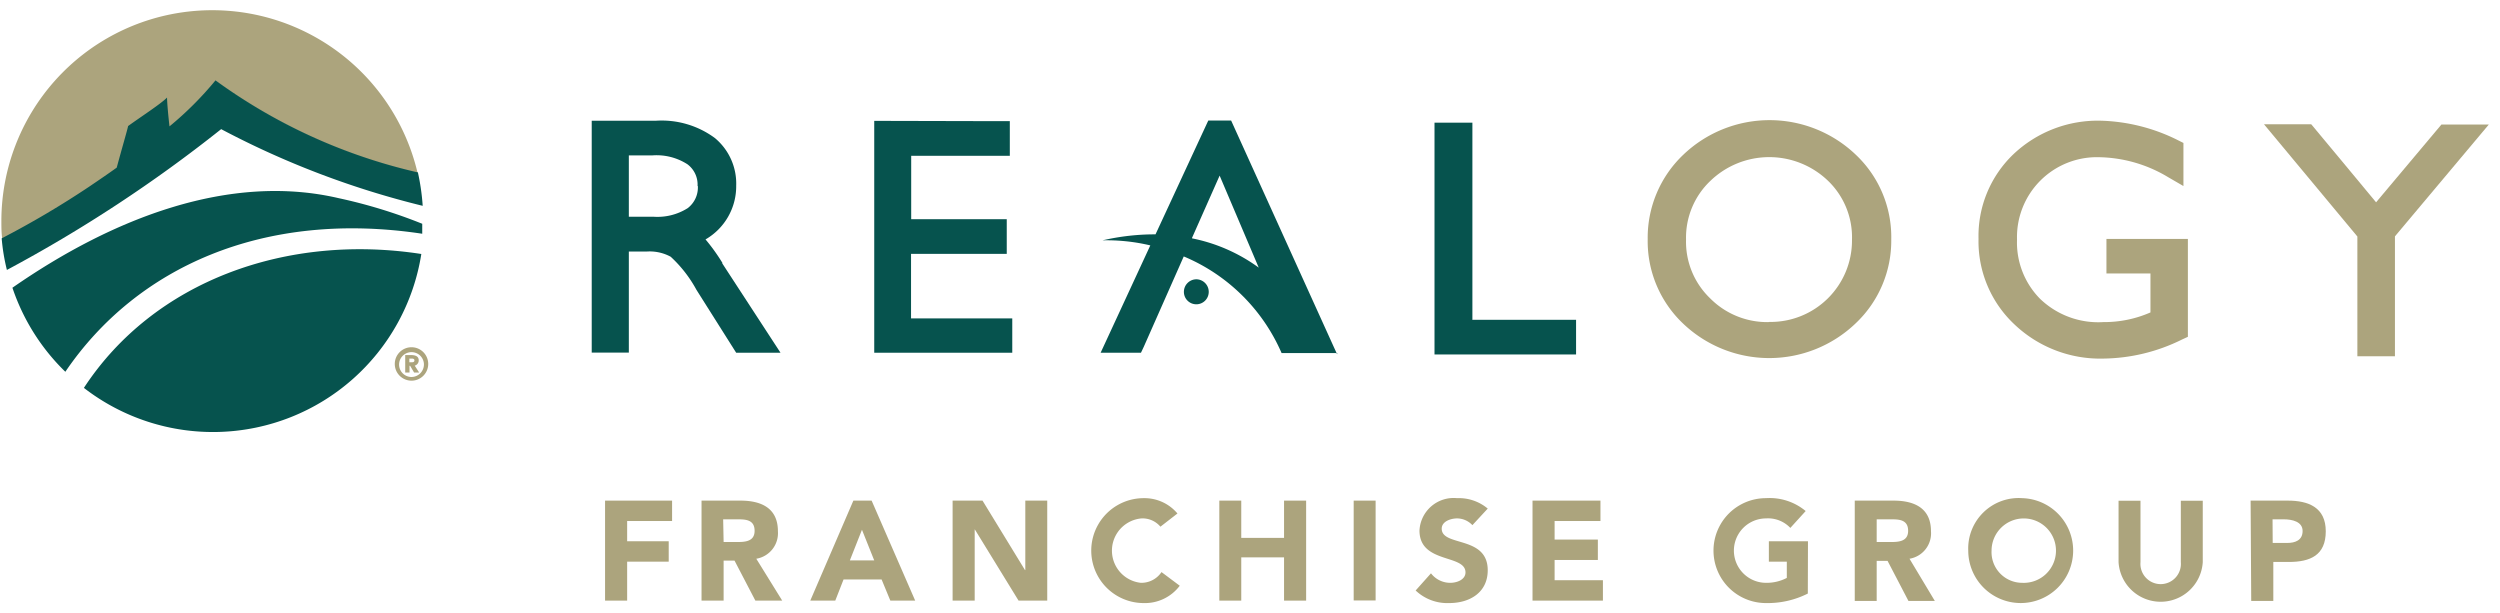 <svg id="Layer_1" data-name="Layer 1" xmlns="http://www.w3.org/2000/svg" xmlns:xlink="http://www.w3.org/1999/xlink" viewBox="0 0 163 40"><defs><style>.cls-1{fill:none;}.cls-2{fill:#aca47d;}.cls-3{clip-path:url(#clip-path);}.cls-4{fill:#06534e;}</style><clipPath id="clip-path"><rect class="cls-1" x="-16.36" y="-8.43" width="194.91" height="58.86"/></clipPath></defs><polygon class="cls-2" points="39.45 32.64 43.82 32.64 43.82 33.97 40.89 33.97 40.89 35.29 43.6 35.29 43.6 36.62 40.89 36.62 40.89 39.16 39.45 39.16 39.45 32.64"/><g class="cls-3"><path class="cls-2" d="M45.74,32.64h2.53c1.33,0,2.45.46,2.45,2a1.69,1.69,0,0,1-1.41,1.79L51,39.16H49.25l-1.36-2.61h-.71v2.61H45.74Zm1.44,2.7H48c.52,0,1.2,0,1.2-.73s-.59-.75-1.11-.75h-.94Z"/><path class="cls-2" d="M55.64,32.64h1.19l2.84,6.52H58.05l-.57-1.38H55l-.54,1.38H52.83Zm.56,1.9-.79,2H57Z"/><polygon class="cls-2" points="62.11 32.64 64.06 32.64 66.83 37.17 66.85 37.17 66.85 32.64 68.28 32.64 68.28 39.16 66.41 39.16 63.56 34.52 63.55 34.52 63.55 39.16 62.11 39.16 62.11 32.64"/><path class="cls-2" d="M75.66,34.34a1.53,1.53,0,0,0-1.23-.54,2.11,2.11,0,0,0-.05,4.2,1.58,1.58,0,0,0,1.35-.7l1.19.89a2.84,2.84,0,0,1-2.35,1.13,3.42,3.42,0,1,1,0-6.84,2.81,2.81,0,0,1,2.2,1Z"/><polygon class="cls-2" points="79.5 32.64 80.93 32.64 80.93 35.07 83.72 35.07 83.72 32.64 85.16 32.64 85.16 39.16 83.72 39.16 83.72 36.34 80.93 36.34 80.93 39.16 79.5 39.16 79.5 32.64"/><rect class="cls-2" x="88.26" y="32.64" width="1.43" height="6.51"/><path class="cls-2" d="M96,34.24a1.38,1.38,0,0,0-1-.44c-.4,0-1,.19-1,.67,0,1.19,3,.43,3,2.71,0,1.45-1.17,2.14-2.51,2.14a3,3,0,0,1-2.19-.82l1-1.12a1.58,1.58,0,0,0,1.25.62c.47,0,1-.22,1-.68,0-1.2-3-.55-3-2.73A2.23,2.23,0,0,1,95,32.48a2.93,2.93,0,0,1,2,.68Z"/><polygon class="cls-2" points="99.92 32.64 104.35 32.64 104.35 33.97 101.36 33.97 101.36 35.18 104.18 35.18 104.18 36.51 101.36 36.51 101.36 37.83 104.51 37.83 104.51 39.16 99.92 39.16 99.92 32.64"/><path class="cls-2" d="M117.87,38.7a5.82,5.82,0,0,1-2.73.62,3.42,3.42,0,1,1,0-6.84,3.67,3.67,0,0,1,2.59.84l-1,1.1a2,2,0,0,0-1.58-.62,2.1,2.1,0,0,0,0,4.2,2.85,2.85,0,0,0,1.35-.32V36.62h-1.17V35.29h2.55Z"/><path class="cls-2" d="M120.93,32.64h2.52c1.33,0,2.45.46,2.45,2a1.68,1.68,0,0,1-1.4,1.79l1.65,2.75h-1.72l-1.36-2.61h-.71v2.61h-1.43Zm1.43,2.7h.85c.52,0,1.2,0,1.2-.73s-.59-.75-1.11-.75h-.94Z"/><path class="cls-2" d="M131.85,32.48a3.42,3.42,0,1,1-3.52,3.42,3.29,3.29,0,0,1,3.52-3.42m0,5.52a2.1,2.1,0,1,0-2-2.1,2,2,0,0,0,2,2.1"/><path class="cls-2" d="M143.62,36.65a2.75,2.75,0,0,1-5.49,0v-4h1.43v4a1.32,1.32,0,1,0,2.63,0v-4h1.43Z"/><path class="cls-2" d="M146.74,32.64h2.42c1.35,0,2.48.44,2.48,2s-1,2-2.42,2h-1v2.54h-1.44Zm1.44,2.76h.95c.51,0,1-.17,1-.78s-.68-.76-1.23-.76h-.73Z"/><path class="cls-4" d="M5.47,25.29a13.75,13.75,0,0,0,22-8.73c-8.81-1.36-17.45,1.78-22,8.73"/><path class="cls-4" d="M27.53,15.22l0,0c0-.16,0-.47,0-.63a33.54,33.54,0,0,0-5.45-1.67C15,11.27,7.4,14.18.81,18.76a13.72,13.72,0,0,0,3.45,5.48c4.64-6.83,12.94-10.56,23.27-9"/><path class="cls-2" d="M14.05,5.29h0a36.28,36.28,0,0,0,13.18,6A13.75,13.75,0,0,0,.09,14.38c0,.41,0,.82.06,1.22C5.34,13,11.59,8.52,14.05,5.29"/><path class="cls-4" d="M27.24,11.24a36.09,36.09,0,0,1-13.19-6h0a21.73,21.73,0,0,1-3,3c-.08-.71-.15-1.47-.16-1.88-.38.4-1.73,1.27-2.54,1.86,0,.09-.42,1.52-.74,2.71-.57.41-1.16.81-1.75,1.21a59.51,59.51,0,0,1-5.75,3.4,12.83,12.83,0,0,0,.34,2.06A92.27,92.27,0,0,0,14.42,8.42a57,57,0,0,0,13.14,5,14.71,14.71,0,0,0-.32-2.21"/><path class="cls-2" d="M26.83,22.64a1.09,1.09,0,1,1-1.09,1.09,1.09,1.09,0,0,1,1.09-1.09m0,1.94a.82.82,0,0,0,.81-.85.81.81,0,1,0-.81.85m-.41-1.43h.36c.27,0,.52.06.52.34a.35.35,0,0,1-.26.35l.29.45H27l-.26-.44H26.7v.44h-.28Zm.27.47h.14c.07,0,.19,0,.19-.12s-.12-.12-.19-.12h-.14Z"/><path class="cls-2" d="M137.34,15.57v2.26h2.87v2.54a7.5,7.5,0,0,1-3.06.63A5.47,5.47,0,0,1,133,19.47a5.22,5.22,0,0,1-1.49-3.85,5.21,5.21,0,0,1,5.35-5.37,9,9,0,0,1,4.5,1.3l1,.58V9.32L142,9.14a11.94,11.94,0,0,0-5-1.27,8,8,0,0,0-5.73,2.19A7.37,7.37,0,0,0,129,15.57a7.42,7.42,0,0,0,2.33,5.57,8.11,8.11,0,0,0,5.78,2.24,11.81,11.81,0,0,0,5.15-1.24l.39-.18,0-6.38h-5.32"/><path class="cls-2" d="M160.79,8.12h-1.61l-4.26,5.07c-.82-1-4.23-5.09-4.23-5.09h-3.08l6.09,7.32c0,.47,0,7.81,0,7.81h2.45s0-7.35,0-7.82l6.12-7.29h-1.48"/><path class="cls-4" d="M96,20.83C96,19.6,96,8,96,8H93.53l0,15.11,9.23,0V20.85l-6.77,0"/><path class="cls-4" d="M45.5,12.12a1.7,1.7,0,0,1-.66,1.45,3.69,3.69,0,0,1-2.24.56H41v-4h1.56a3.72,3.72,0,0,1,2.26.58,1.65,1.65,0,0,1,.66,1.43m1.62,5A12.48,12.48,0,0,0,46,15.61,4,4,0,0,0,48,12.11,3.86,3.86,0,0,0,46.61,9a5.84,5.84,0,0,0-3.82-1.13H38.58l0,15.12H41s0-5.48,0-6.59h1.17a2.86,2.86,0,0,1,1.56.34,8.35,8.35,0,0,1,1.68,2.16L48,23h2.89l-3.8-5.83"/><path class="cls-4" d="M65.17,7.9,57,7.88l0,15.12,9,0V20.76H59.4c0-.91,0-3.3,0-4.21h6.24V14.29H59.41c0-.9,0-3.23,0-4.13h6.43V7.9h-.69"/><path class="cls-2" d="M115.35,21a5.24,5.24,0,0,1-3.86-1.56,5.11,5.11,0,0,1-1.56-3.82,5.1,5.1,0,0,1,1.58-3.82,5.53,5.53,0,0,1,7.69,0,5.11,5.11,0,0,1,1.55,3.83,5.31,5.31,0,0,1-5.4,5.36M121,10.09a8.14,8.14,0,0,0-11.25,0,7.46,7.46,0,0,0-2.32,5.5,7.4,7.4,0,0,0,2.3,5.5,8.14,8.14,0,0,0,11.25,0,7.41,7.41,0,0,0,2.33-5.49A7.38,7.38,0,0,0,121,10.09"/><path class="cls-4" d="M77.72,15.51l1.8-4.06,2.55,6a11.05,11.05,0,0,0-4.35-1.91m9.46,7.56L80.27,7.86H78.78l-3.44,7.42a15.08,15.08,0,0,0-3.45.39A12.27,12.27,0,0,1,75,16l-3.24,7h2.63l.18-.38,2.61-5.9a12,12,0,0,1,6.38,6.3h3.63"/><path class="cls-4" d="M78,18.21a.82.82,0,0,0-.81.82.81.81,0,1,0,1.62,0,.82.82,0,0,0-.81-.82"/></g></svg>